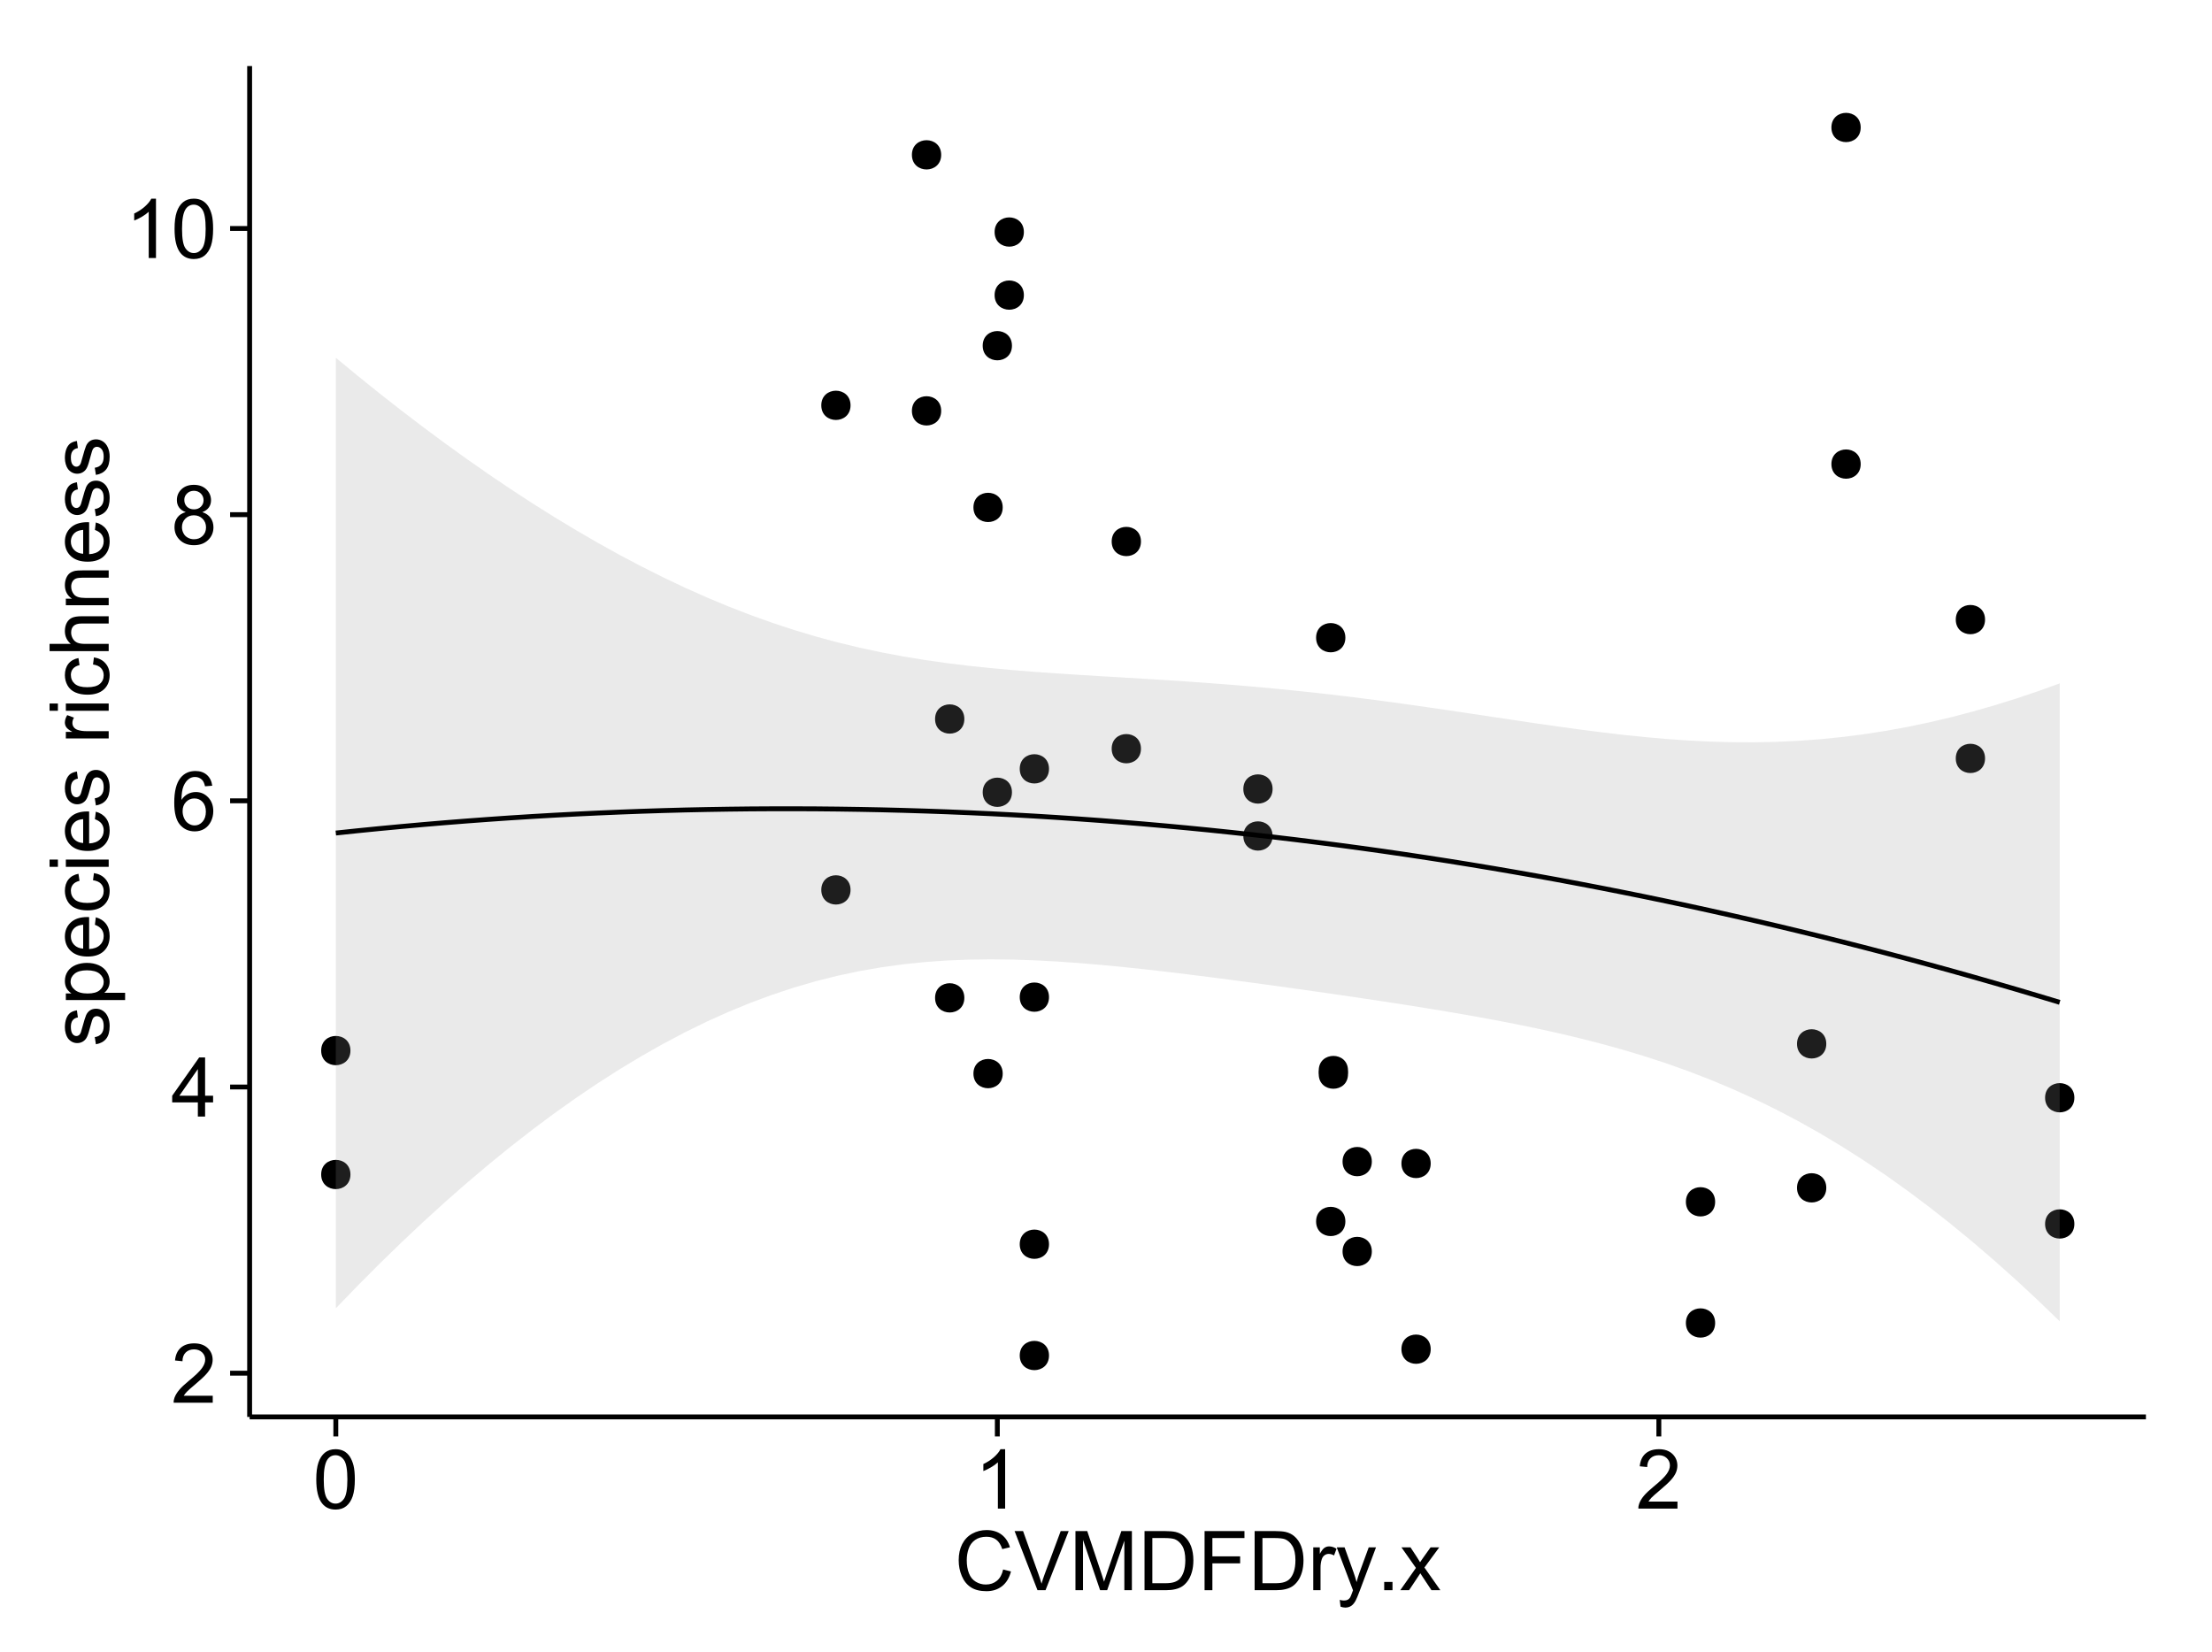 <?xml version="1.0" encoding="UTF-8"?>
<svg xmlns="http://www.w3.org/2000/svg" xmlns:xlink="http://www.w3.org/1999/xlink" width="482pt" height="360pt" viewBox="0 0 482 360" version="1.1">
<defs>
<g>
<symbol overflow="visible" id="glyph0-0">
<path style="stroke:none;" d="M 9.062 -1.52 L 9.062 0 L 0.547 0 C 0.531 -0.379 0.594 -0.742 0.73 -1.098 C 0.945 -1.676 1.293 -2.25 1.77 -2.812 C 2.246 -3.375 2.934 -4.023 3.84 -4.766 C 5.238 -5.906 6.188 -6.816 6.68 -7.492 C 7.172 -8.16 7.418 -8.793 7.418 -9.395 C 7.418 -10.02 7.191 -10.551 6.746 -10.98 C 6.293 -11.41 5.711 -11.625 4.992 -11.629 C 4.23 -11.625 3.621 -11.395 3.164 -10.941 C 2.703 -10.48 2.469 -9.848 2.469 -9.043 L 0.844 -9.211 C 0.953 -10.422 1.371 -11.344 2.102 -11.984 C 2.824 -12.617 3.801 -12.938 5.027 -12.938 C 6.262 -12.938 7.238 -12.594 7.961 -11.91 C 8.68 -11.223 9.039 -10.371 9.043 -9.359 C 9.039 -8.84 8.934 -8.336 8.727 -7.84 C 8.512 -7.34 8.164 -6.812 7.676 -6.266 C 7.188 -5.711 6.375 -4.957 5.238 -4 C 4.285 -3.199 3.676 -2.66 3.41 -2.379 C 3.141 -2.094 2.918 -1.805 2.742 -1.52 Z M 9.062 -1.52 "/>
</symbol>
<symbol overflow="visible" id="glyph0-1">
<path style="stroke:none;" d="M 5.82 0 L 5.82 -3.086 L 0.227 -3.086 L 0.227 -4.535 L 6.109 -12.883 L 7.398 -12.883 L 7.398 -4.535 L 9.141 -4.535 L 9.141 -3.086 L 7.398 -3.086 L 7.398 0 Z M 5.82 -4.535 L 5.82 -10.344 L 1.785 -4.535 Z M 5.82 -4.535 "/>
</symbol>
<symbol overflow="visible" id="glyph0-2">
<path style="stroke:none;" d="M 8.957 -9.73 L 7.383 -9.605 C 7.242 -10.223 7.043 -10.676 6.785 -10.961 C 6.355 -11.41 5.828 -11.637 5.203 -11.637 C 4.695 -11.637 4.25 -11.496 3.875 -11.215 C 3.375 -10.852 2.984 -10.32 2.695 -9.625 C 2.406 -8.926 2.258 -7.934 2.25 -6.645 C 2.629 -7.223 3.094 -7.652 3.645 -7.938 C 4.195 -8.215 4.773 -8.355 5.379 -8.359 C 6.434 -8.355 7.328 -7.969 8.07 -7.195 C 8.809 -6.418 9.18 -5.414 9.184 -4.184 C 9.18 -3.371 9.008 -2.617 8.66 -1.926 C 8.312 -1.23 7.832 -0.699 7.227 -0.332 C 6.613 0.035 5.922 0.215 5.148 0.219 C 3.828 0.215 2.754 -0.266 1.922 -1.234 C 1.09 -2.199 0.672 -3.797 0.676 -6.031 C 0.672 -8.516 1.133 -10.328 2.055 -11.461 C 2.855 -12.445 3.938 -12.938 5.301 -12.938 C 6.312 -12.938 7.141 -12.652 7.789 -12.086 C 8.434 -11.516 8.824 -10.73 8.957 -9.73 Z M 2.496 -4.176 C 2.496 -3.629 2.609 -3.105 2.844 -2.609 C 3.07 -2.109 3.395 -1.73 3.812 -1.473 C 4.227 -1.207 4.664 -1.078 5.125 -1.082 C 5.789 -1.078 6.363 -1.348 6.844 -1.891 C 7.324 -2.426 7.562 -3.156 7.566 -4.086 C 7.562 -4.973 7.328 -5.676 6.855 -6.191 C 6.379 -6.703 5.781 -6.961 5.062 -6.961 C 4.348 -6.961 3.738 -6.703 3.242 -6.191 C 2.742 -5.676 2.496 -5.004 2.496 -4.176 Z M 2.496 -4.176 "/>
</symbol>
<symbol overflow="visible" id="glyph0-3">
<path style="stroke:none;" d="M 3.18 -6.988 C 2.52 -7.227 2.035 -7.57 1.723 -8.016 C 1.406 -8.461 1.246 -8.992 1.25 -9.617 C 1.246 -10.551 1.582 -11.34 2.258 -11.98 C 2.93 -12.617 3.828 -12.938 4.949 -12.938 C 6.07 -12.938 6.977 -12.609 7.664 -11.957 C 8.348 -11.301 8.688 -10.504 8.691 -9.57 C 8.688 -8.969 8.531 -8.449 8.219 -8.012 C 7.902 -7.566 7.426 -7.227 6.793 -6.988 C 7.582 -6.727 8.184 -6.309 8.598 -5.738 C 9.008 -5.16 9.215 -4.477 9.219 -3.684 C 9.215 -2.578 8.828 -1.652 8.051 -0.906 C 7.27 -0.156 6.242 0.215 4.977 0.219 C 3.699 0.215 2.676 -0.156 1.898 -0.91 C 1.117 -1.66 0.727 -2.602 0.73 -3.727 C 0.727 -4.562 0.938 -5.262 1.367 -5.832 C 1.789 -6.395 2.395 -6.781 3.18 -6.988 Z M 2.867 -9.668 C 2.863 -9.059 3.059 -8.559 3.453 -8.172 C 3.844 -7.785 4.355 -7.594 4.984 -7.594 C 5.59 -7.594 6.09 -7.785 6.48 -8.168 C 6.871 -8.551 7.066 -9.02 7.066 -9.578 C 7.066 -10.156 6.863 -10.645 6.465 -11.043 C 6.059 -11.438 5.559 -11.637 4.965 -11.637 C 4.359 -11.637 3.859 -11.441 3.465 -11.055 C 3.062 -10.668 2.863 -10.207 2.867 -9.668 Z M 2.355 -3.719 C 2.355 -3.262 2.461 -2.824 2.676 -2.406 C 2.887 -1.98 3.203 -1.652 3.629 -1.426 C 4.047 -1.191 4.504 -1.078 4.992 -1.082 C 5.746 -1.078 6.367 -1.32 6.863 -1.809 C 7.352 -2.293 7.598 -2.91 7.602 -3.664 C 7.598 -4.422 7.344 -5.055 6.84 -5.555 C 6.332 -6.051 5.699 -6.297 4.938 -6.301 C 4.191 -6.297 3.574 -6.051 3.09 -5.562 C 2.598 -5.066 2.355 -4.453 2.355 -3.719 Z M 2.355 -3.719 "/>
</symbol>
<symbol overflow="visible" id="glyph0-4">
<path style="stroke:none;" d="M 6.707 0 L 5.125 0 L 5.125 -10.082 C 4.742 -9.715 4.242 -9.352 3.625 -8.988 C 3.004 -8.625 2.449 -8.352 1.961 -8.172 L 1.961 -9.703 C 2.844 -10.117 3.617 -10.621 4.281 -11.215 C 4.941 -11.805 5.41 -12.379 5.688 -12.938 L 6.707 -12.938 Z M 6.707 0 "/>
</symbol>
<symbol overflow="visible" id="glyph0-5">
<path style="stroke:none;" d="M 0.746 -6.355 C 0.742 -7.875 0.898 -9.102 1.215 -10.031 C 1.527 -10.961 1.996 -11.676 2.613 -12.18 C 3.23 -12.684 4.008 -12.938 4.949 -12.938 C 5.637 -12.938 6.242 -12.797 6.766 -12.52 C 7.285 -12.238 7.715 -11.836 8.059 -11.316 C 8.395 -10.789 8.664 -10.152 8.859 -9.398 C 9.051 -8.645 9.145 -7.629 9.148 -6.355 C 9.145 -4.84 8.992 -3.617 8.684 -2.691 C 8.371 -1.762 7.906 -1.047 7.289 -0.539 C 6.672 -0.035 5.891 0.215 4.949 0.219 C 3.703 0.215 2.727 -0.227 2.023 -1.117 C 1.168 -2.188 0.742 -3.934 0.746 -6.355 Z M 2.375 -6.355 C 2.371 -4.234 2.621 -2.824 3.117 -2.129 C 3.609 -1.426 4.219 -1.078 4.949 -1.082 C 5.672 -1.078 6.281 -1.43 6.781 -2.137 C 7.273 -2.836 7.523 -4.242 7.523 -6.355 C 7.523 -8.473 7.273 -9.883 6.781 -10.582 C 6.281 -11.277 5.664 -11.625 4.93 -11.629 C 4.199 -11.625 3.621 -11.316 3.191 -10.703 C 2.645 -9.918 2.371 -8.469 2.375 -6.355 Z M 2.375 -6.355 "/>
</symbol>
<symbol overflow="visible" id="glyph0-6">
<path style="stroke:none;" d="M 10.582 -4.516 L 12.289 -4.086 C 11.926 -2.68 11.281 -1.613 10.355 -0.883 C 9.426 -0.148 8.293 0.215 6.953 0.219 C 5.559 0.215 4.43 -0.062 3.562 -0.629 C 2.691 -1.191 2.027 -2.012 1.578 -3.086 C 1.121 -4.156 0.895 -5.309 0.898 -6.539 C 0.895 -7.879 1.152 -9.047 1.664 -10.047 C 2.176 -11.043 2.902 -11.801 3.852 -12.324 C 4.797 -12.84 5.84 -13.102 6.977 -13.105 C 8.266 -13.102 9.352 -12.773 10.23 -12.121 C 11.105 -11.461 11.715 -10.539 12.066 -9.352 L 10.391 -8.957 C 10.086 -9.891 9.652 -10.574 9.086 -11.004 C 8.516 -11.43 7.801 -11.641 6.945 -11.645 C 5.949 -11.641 5.121 -11.406 4.457 -10.934 C 3.789 -10.457 3.324 -9.816 3.059 -9.02 C 2.789 -8.215 2.652 -7.391 2.656 -6.547 C 2.652 -5.449 2.812 -4.496 3.133 -3.68 C 3.449 -2.859 3.945 -2.246 4.621 -1.844 C 5.293 -1.438 6.023 -1.234 6.812 -1.238 C 7.762 -1.234 8.57 -1.512 9.234 -2.062 C 9.898 -2.613 10.348 -3.43 10.582 -4.516 Z M 10.582 -4.516 "/>
</symbol>
<symbol overflow="visible" id="glyph0-7">
<path style="stroke:none;" d="M 5.07 0 L 0.078 -12.883 L 1.926 -12.883 L 5.273 -3.523 C 5.543 -2.77 5.766 -2.066 5.949 -1.414 C 6.145 -2.113 6.379 -2.816 6.645 -3.523 L 10.125 -12.883 L 11.867 -12.883 L 6.82 0 Z M 5.07 0 "/>
</symbol>
<symbol overflow="visible" id="glyph0-8">
<path style="stroke:none;" d="M 1.336 0 L 1.336 -12.883 L 3.902 -12.883 L 6.953 -3.762 C 7.23 -2.91 7.434 -2.273 7.566 -1.855 C 7.711 -2.32 7.941 -3.008 8.254 -3.922 L 11.336 -12.883 L 13.633 -12.883 L 13.633 0 L 11.988 0 L 11.988 -10.785 L 8.242 0 L 6.707 0 L 2.98 -10.969 L 2.98 0 Z M 1.336 0 "/>
</symbol>
<symbol overflow="visible" id="glyph0-9">
<path style="stroke:none;" d="M 1.391 0 L 1.391 -12.883 L 5.828 -12.883 C 6.824 -12.879 7.59 -12.816 8.121 -12.699 C 8.855 -12.527 9.484 -12.223 10.012 -11.777 C 10.688 -11.199 11.195 -10.465 11.535 -9.574 C 11.867 -8.68 12.035 -7.656 12.039 -6.512 C 12.035 -5.531 11.922 -4.664 11.695 -3.91 C 11.469 -3.152 11.176 -2.527 10.816 -2.035 C 10.457 -1.535 10.066 -1.145 9.645 -0.863 C 9.219 -0.574 8.703 -0.359 8.105 -0.219 C 7.504 -0.07 6.816 0 6.039 0 Z M 3.094 -1.52 L 5.844 -1.52 C 6.688 -1.516 7.355 -1.598 7.844 -1.758 C 8.324 -1.914 8.711 -2.137 9 -2.426 C 9.402 -2.828 9.715 -3.371 9.941 -4.055 C 10.164 -4.734 10.277 -5.562 10.281 -6.539 C 10.277 -7.887 10.055 -8.922 9.617 -9.645 C 9.172 -10.367 8.637 -10.852 8.008 -11.102 C 7.547 -11.273 6.812 -11.359 5.801 -11.363 L 3.094 -11.363 Z M 3.094 -1.52 "/>
</symbol>
<symbol overflow="visible" id="glyph0-10">
<path style="stroke:none;" d="M 1.477 0 L 1.477 -12.883 L 10.168 -12.883 L 10.168 -11.363 L 3.18 -11.363 L 3.18 -7.375 L 9.227 -7.375 L 9.227 -5.852 L 3.18 -5.852 L 3.18 0 Z M 1.477 0 "/>
</symbol>
<symbol overflow="visible" id="glyph0-11">
<path style="stroke:none;" d="M 1.168 0 L 1.168 -9.336 L 2.594 -9.336 L 2.594 -7.918 C 2.953 -8.578 3.289 -9.016 3.598 -9.23 C 3.906 -9.438 4.242 -9.543 4.613 -9.547 C 5.145 -9.543 5.688 -9.375 6.242 -9.035 L 5.695 -7.566 C 5.309 -7.793 4.922 -7.91 4.535 -7.91 C 4.188 -7.91 3.875 -7.805 3.602 -7.598 C 3.324 -7.387 3.129 -7.098 3.016 -6.734 C 2.836 -6.168 2.746 -5.555 2.75 -4.887 L 2.75 0 Z M 1.168 0 "/>
</symbol>
<symbol overflow="visible" id="glyph0-12">
<path style="stroke:none;" d="M 1.117 3.594 L 0.941 2.109 C 1.285 2.203 1.586 2.25 1.844 2.25 C 2.195 2.25 2.477 2.191 2.691 2.074 C 2.898 1.957 3.07 1.793 3.207 1.582 C 3.305 1.422 3.469 1.027 3.691 0.406 C 3.719 0.312 3.766 0.184 3.832 0.016 L 0.289 -9.336 L 1.996 -9.336 L 3.938 -3.93 C 4.188 -3.238 4.41 -2.516 4.613 -1.766 C 4.793 -2.488 5.012 -3.199 5.266 -3.895 L 7.258 -9.336 L 8.844 -9.336 L 5.289 0.156 C 4.906 1.18 4.609 1.887 4.402 2.277 C 4.117 2.797 3.797 3.18 3.434 3.422 C 3.07 3.664 2.637 3.785 2.137 3.789 C 1.828 3.785 1.488 3.719 1.117 3.594 Z M 1.117 3.594 "/>
</symbol>
<symbol overflow="visible" id="glyph0-13">
<path style="stroke:none;" d="M 1.633 0 L 1.633 -1.801 L 3.438 -1.801 L 3.438 0 Z M 1.633 0 "/>
</symbol>
<symbol overflow="visible" id="glyph0-14">
<path style="stroke:none;" d="M 0.133 0 L 3.543 -4.852 L 0.387 -9.336 L 2.363 -9.336 L 3.797 -7.145 C 4.066 -6.727 4.281 -6.379 4.445 -6.102 C 4.703 -6.484 4.941 -6.828 5.16 -7.129 L 6.734 -9.336 L 8.621 -9.336 L 5.398 -4.938 L 8.867 0 L 6.926 0 L 5.008 -2.898 L 4.5 -3.684 L 2.047 0 Z M 0.133 0 "/>
</symbol>
<symbol overflow="visible" id="glyph1-0">
<path style="stroke:none;" d="M -2.785 -0.555 L -3.031 -2.117 C -2.402 -2.203 -1.922 -2.449 -1.59 -2.852 C -1.254 -3.25 -1.09 -3.812 -1.09 -4.535 C -1.09 -5.262 -1.234 -5.801 -1.531 -6.152 C -1.824 -6.504 -2.172 -6.68 -2.574 -6.68 C -2.926 -6.68 -3.207 -6.523 -3.418 -6.215 C -3.555 -5.996 -3.734 -5.457 -3.953 -4.598 C -4.246 -3.434 -4.5 -2.629 -4.715 -2.184 C -4.926 -1.734 -5.223 -1.395 -5.602 -1.164 C -5.98 -0.93 -6.398 -0.812 -6.855 -0.816 C -7.27 -0.812 -7.652 -0.91 -8.012 -1.102 C -8.363 -1.293 -8.66 -1.551 -8.895 -1.883 C -9.074 -2.125 -9.227 -2.461 -9.355 -2.887 C -9.48 -3.309 -9.543 -3.766 -9.547 -4.254 C -9.543 -4.984 -9.438 -5.625 -9.23 -6.184 C -9.016 -6.734 -8.73 -7.145 -8.371 -7.41 C -8.008 -7.672 -7.527 -7.852 -6.926 -7.953 L -6.715 -6.406 C -7.195 -6.332 -7.57 -6.129 -7.84 -5.797 C -8.105 -5.457 -8.238 -4.98 -8.242 -4.367 C -8.238 -3.637 -8.117 -3.121 -7.883 -2.812 C -7.641 -2.5 -7.359 -2.344 -7.039 -2.348 C -6.832 -2.344 -6.648 -2.406 -6.484 -2.539 C -6.312 -2.664 -6.172 -2.867 -6.062 -3.148 C -6.004 -3.301 -5.871 -3.766 -5.66 -4.543 C -5.359 -5.66 -5.113 -6.441 -4.926 -6.887 C -4.734 -7.324 -4.457 -7.672 -4.094 -7.926 C -3.73 -8.176 -3.281 -8.301 -2.742 -8.305 C -2.211 -8.301 -1.711 -8.148 -1.25 -7.844 C -0.781 -7.535 -0.422 -7.09 -0.172 -6.512 C 0.086 -5.926 0.211 -5.27 0.211 -4.543 C 0.211 -3.328 -0.039 -2.406 -0.543 -1.77 C -1.047 -1.133 -1.793 -0.727 -2.785 -0.555 Z M -2.785 -0.555 "/>
</symbol>
<symbol overflow="visible" id="glyph1-1">
<path style="stroke:none;" d="M 3.578 -1.188 L -9.336 -1.188 L -9.336 -2.629 L -8.121 -2.629 C -8.594 -2.965 -8.949 -3.348 -9.188 -3.777 C -9.426 -4.203 -9.543 -4.723 -9.547 -5.336 C -9.543 -6.129 -9.34 -6.832 -8.93 -7.445 C -8.516 -8.051 -7.934 -8.512 -7.191 -8.824 C -6.441 -9.133 -5.625 -9.285 -4.738 -9.289 C -3.781 -9.285 -2.922 -9.113 -2.156 -8.773 C -1.391 -8.43 -0.805 -7.934 -0.398 -7.281 C 0.008 -6.625 0.211 -5.938 0.211 -5.219 C 0.211 -4.691 0.102 -4.219 -0.121 -3.801 C -0.344 -3.379 -0.625 -3.035 -0.965 -2.77 L 3.578 -2.77 Z M -4.613 -2.621 C -3.41 -2.613 -2.523 -2.855 -1.949 -3.348 C -1.375 -3.832 -1.09 -4.422 -1.09 -5.117 C -1.09 -5.816 -1.387 -6.418 -1.98 -6.922 C -2.574 -7.418 -3.496 -7.668 -4.746 -7.672 C -5.934 -7.668 -6.824 -7.426 -7.418 -6.938 C -8.008 -6.449 -8.301 -5.863 -8.305 -5.188 C -8.301 -4.508 -7.988 -3.914 -7.359 -3.398 C -6.727 -2.879 -5.809 -2.617 -4.613 -2.621 Z M -4.613 -2.621 "/>
</symbol>
<symbol overflow="visible" id="glyph1-2">
<path style="stroke:none;" d="M -3.004 -7.578 L -2.805 -9.211 C -1.848 -8.953 -1.105 -8.473 -0.578 -7.777 C -0.051 -7.078 0.211 -6.188 0.211 -5.105 C 0.211 -3.738 -0.207 -2.656 -1.051 -1.859 C -1.887 -1.055 -3.066 -0.656 -4.586 -0.66 C -6.156 -0.656 -7.375 -1.059 -8.246 -1.871 C -9.109 -2.676 -9.543 -3.727 -9.547 -5.02 C -9.543 -6.266 -9.117 -7.285 -8.27 -8.078 C -7.418 -8.867 -6.223 -9.262 -4.684 -9.266 C -4.586 -9.262 -4.445 -9.258 -4.262 -9.254 L -4.262 -2.293 C -3.234 -2.348 -2.449 -2.641 -1.906 -3.164 C -1.359 -3.684 -1.09 -4.332 -1.09 -5.117 C -1.09 -5.691 -1.242 -6.188 -1.547 -6.598 C -1.852 -7.008 -2.336 -7.332 -3.004 -7.578 Z M -5.562 -2.383 L -5.562 -7.594 C -6.344 -7.523 -6.934 -7.324 -7.328 -6.996 C -7.934 -6.492 -8.238 -5.836 -8.242 -5.035 C -8.238 -4.305 -7.996 -3.695 -7.512 -3.203 C -7.027 -2.707 -6.375 -2.434 -5.562 -2.383 Z M -5.562 -2.383 "/>
</symbol>
<symbol overflow="visible" id="glyph1-3">
<path style="stroke:none;" d="M -3.418 -7.277 L -3.215 -8.832 C -2.141 -8.66 -1.301 -8.227 -0.699 -7.527 C -0.09 -6.824 0.211 -5.965 0.211 -4.949 C 0.211 -3.668 -0.203 -2.641 -1.039 -1.867 C -1.871 -1.09 -3.07 -0.703 -4.633 -0.703 C -5.637 -0.703 -6.52 -0.867 -7.277 -1.203 C -8.031 -1.535 -8.598 -2.047 -8.977 -2.73 C -9.355 -3.41 -9.543 -4.152 -9.547 -4.957 C -9.543 -5.969 -9.289 -6.797 -8.777 -7.441 C -8.262 -8.086 -7.531 -8.5 -6.59 -8.684 L -6.355 -7.145 C -6.98 -6.996 -7.453 -6.738 -7.77 -6.367 C -8.082 -5.992 -8.238 -5.543 -8.242 -5.02 C -8.238 -4.219 -7.953 -3.57 -7.387 -3.074 C -6.812 -2.574 -5.91 -2.324 -4.676 -2.328 C -3.422 -2.324 -2.508 -2.566 -1.941 -3.047 C -1.371 -3.527 -1.09 -4.152 -1.09 -4.93 C -1.09 -5.547 -1.277 -6.066 -1.66 -6.484 C -2.035 -6.898 -2.621 -7.164 -3.418 -7.277 Z M -3.418 -7.277 "/>
</symbol>
<symbol overflow="visible" id="glyph1-4">
<path style="stroke:none;" d="M -11.066 -1.195 L -12.883 -1.195 L -12.883 -2.777 L -11.066 -2.777 Z M 0 -1.195 L -9.336 -1.195 L -9.336 -2.777 L 0 -2.777 Z M 0 -1.195 "/>
</symbol>
<symbol overflow="visible" id="glyph1-5">
<path style="stroke:none;" d=""/>
</symbol>
<symbol overflow="visible" id="glyph1-6">
<path style="stroke:none;" d="M 0 -1.168 L -9.336 -1.168 L -9.336 -2.594 L -7.918 -2.594 C -8.578 -2.953 -9.016 -3.289 -9.23 -3.598 C -9.438 -3.906 -9.543 -4.242 -9.547 -4.613 C -9.543 -5.145 -9.375 -5.688 -9.035 -6.242 L -7.566 -5.695 C -7.793 -5.309 -7.91 -4.922 -7.91 -4.535 C -7.91 -4.188 -7.805 -3.875 -7.598 -3.602 C -7.387 -3.324 -7.098 -3.129 -6.734 -3.016 C -6.168 -2.836 -5.555 -2.746 -4.887 -2.75 L 0 -2.75 Z M 0 -1.168 "/>
</symbol>
<symbol overflow="visible" id="glyph1-7">
<path style="stroke:none;" d="M 0 -1.188 L -12.883 -1.188 L -12.883 -2.77 L -8.262 -2.77 C -9.117 -3.504 -9.543 -4.434 -9.547 -5.562 C -9.543 -6.25 -9.406 -6.852 -9.137 -7.363 C -8.859 -7.871 -8.484 -8.234 -8.004 -8.457 C -7.523 -8.676 -6.824 -8.789 -5.914 -8.789 L 0 -8.789 L 0 -7.207 L -5.914 -7.207 C -6.703 -7.207 -7.281 -7.035 -7.641 -6.691 C -8 -6.348 -8.18 -5.863 -8.184 -5.238 C -8.18 -4.77 -8.059 -4.328 -7.816 -3.914 C -7.574 -3.5 -7.242 -3.203 -6.828 -3.031 C -6.406 -2.852 -5.832 -2.766 -5.105 -2.77 L 0 -2.77 Z M 0 -1.188 "/>
</symbol>
<symbol overflow="visible" id="glyph1-8">
<path style="stroke:none;" d="M 0 -1.188 L -9.336 -1.188 L -9.336 -2.609 L -8.008 -2.609 C -9.031 -3.293 -9.543 -4.285 -9.547 -5.582 C -9.543 -6.141 -9.441 -6.656 -9.242 -7.133 C -9.035 -7.602 -8.77 -7.957 -8.445 -8.191 C -8.113 -8.426 -7.727 -8.59 -7.277 -8.684 C -6.98 -8.742 -6.465 -8.77 -5.738 -8.773 L 0 -8.773 L 0 -7.188 L -5.68 -7.188 C -6.32 -7.184 -6.801 -7.121 -7.121 -7.004 C -7.438 -6.879 -7.695 -6.66 -7.887 -6.348 C -8.074 -6.031 -8.168 -5.664 -8.172 -5.246 C -8.168 -4.57 -7.953 -3.992 -7.531 -3.504 C -7.102 -3.012 -6.293 -2.766 -5.098 -2.77 L 0 -2.77 Z M 0 -1.188 "/>
</symbol>
</g>
<clipPath id="clip1">
  <path d="M 54.395 14.398 L 468.602 14.398 L 468.602 309.734 L 54.395 309.734 Z M 54.395 14.398 "/>
</clipPath>
</defs>
<g id="surface2756">
<rect x="0" y="0" width="482" height="360" style="fill:rgb(100%,100%,100%);fill-opacity:1;stroke:none;"/>
<rect x="0" y="0" width="482" height="360" style="fill:rgb(100%,100%,100%);fill-opacity:1;stroke:none;"/>
<path style="fill:none;stroke-width:1.063;stroke-linecap:round;stroke-linejoin:round;stroke:rgb(100%,100%,100%);stroke-opacity:1;stroke-miterlimit:10;" d="M 0 360 L 482 360 L 482 0 L 0 0 Z M 0 360 "/>
<g clip-path="url(#clip1)" clip-rule="nonzero">
<path style=" stroke:none;fill-rule:nonzero;fill:rgb(100%,100%,100%);fill-opacity:1;" d="M 54.395 308.734 L 467.602 308.734 L 467.602 14.398 L 54.395 14.398 Z M 54.395 308.734 "/>
<path style=" stroke:none;fill-rule:nonzero;fill:rgb(0%,0%,0%);fill-opacity:1;" d="M 219.445 172.629 C 219.445 175.465 215.195 175.465 215.195 172.629 C 215.195 169.797 219.445 169.797 219.445 172.629 "/>
<path style=" stroke:none;fill-rule:nonzero;fill:rgb(0%,0%,0%);fill-opacity:1;" d="M 227.52 217.27 C 227.52 220.102 223.266 220.102 223.266 217.27 C 223.266 214.434 227.52 214.434 227.52 217.27 "/>
<path style=" stroke:none;fill-rule:nonzero;fill:rgb(0%,0%,0%);fill-opacity:1;" d="M 292.094 266.145 C 292.094 268.98 287.844 268.98 287.844 266.145 C 287.844 263.309 292.094 263.309 292.094 266.145 "/>
<path style=" stroke:none;fill-rule:nonzero;fill:rgb(0%,0%,0%);fill-opacity:1;" d="M 227.52 167.523 C 227.52 170.359 223.266 170.359 223.266 167.523 C 223.266 164.688 227.52 164.688 227.52 167.523 "/>
<path style=" stroke:none;fill-rule:nonzero;fill:rgb(0%,0%,0%);fill-opacity:1;" d="M 404.387 101.121 C 404.387 103.953 400.133 103.953 400.133 101.121 C 400.133 98.285 404.387 98.285 404.387 101.121 "/>
<path style=" stroke:none;fill-rule:nonzero;fill:rgb(0%,0%,0%);fill-opacity:1;" d="M 184.273 193.902 C 184.273 196.738 180.023 196.738 180.023 193.902 C 180.023 191.07 184.273 191.07 184.273 193.902 "/>
<path style=" stroke:none;fill-rule:nonzero;fill:rgb(0%,0%,0%);fill-opacity:1;" d="M 184.273 88.32 C 184.273 91.156 180.023 91.156 180.023 88.32 C 180.023 85.484 184.273 85.484 184.273 88.32 "/>
<path style=" stroke:none;fill-rule:nonzero;fill:rgb(0%,0%,0%);fill-opacity:1;" d="M 217.43 110.562 C 217.43 113.398 213.176 113.398 213.176 110.562 C 213.176 107.73 217.43 107.73 217.43 110.562 "/>
<path style=" stroke:none;fill-rule:nonzero;fill:rgb(0%,0%,0%);fill-opacity:1;" d="M 217.43 233.93 C 217.43 236.766 213.176 236.766 213.176 233.93 C 213.176 231.098 217.43 231.098 217.43 233.93 "/>
<path style=" stroke:none;fill-rule:nonzero;fill:rgb(0%,0%,0%);fill-opacity:1;" d="M 292.672 233.262 C 292.672 236.098 288.422 236.098 288.422 233.262 C 288.422 230.426 292.672 230.426 292.672 233.262 "/>
<path style=" stroke:none;fill-rule:nonzero;fill:rgb(0%,0%,0%);fill-opacity:1;" d="M 247.555 117.988 C 247.555 120.824 243.305 120.824 243.305 117.988 C 243.305 115.152 247.555 115.152 247.555 117.988 "/>
<path style=" stroke:none;fill-rule:nonzero;fill:rgb(0%,0%,0%);fill-opacity:1;" d="M 247.555 163.133 C 247.555 165.969 243.305 165.969 243.305 163.133 C 243.305 160.301 247.555 160.301 247.555 163.133 "/>
<path style=" stroke:none;fill-rule:nonzero;fill:rgb(0%,0%,0%);fill-opacity:1;" d="M 431.484 165.25 C 431.484 168.086 427.23 168.086 427.23 165.25 C 427.23 162.418 431.484 162.418 431.484 165.25 "/>
<path style=" stroke:none;fill-rule:nonzero;fill:rgb(0%,0%,0%);fill-opacity:1;" d="M 222.039 64.301 C 222.039 67.137 217.789 67.137 217.789 64.301 C 217.789 61.465 222.039 61.465 222.039 64.301 "/>
<path style=" stroke:none;fill-rule:nonzero;fill:rgb(0%,0%,0%);fill-opacity:1;" d="M 222.039 50.555 C 222.039 53.391 217.789 53.391 217.789 50.555 C 217.789 47.719 222.039 47.719 222.039 50.555 "/>
<path style=" stroke:none;fill-rule:nonzero;fill:rgb(0%,0%,0%);fill-opacity:1;" d="M 75.301 228.914 C 75.301 231.746 71.051 231.746 71.051 228.914 C 71.051 226.078 75.301 226.078 75.301 228.914 "/>
<path style=" stroke:none;fill-rule:nonzero;fill:rgb(0%,0%,0%);fill-opacity:1;" d="M 75.301 255.914 C 75.301 258.746 71.051 258.746 71.051 255.914 C 71.051 253.078 75.301 253.078 75.301 255.914 "/>
<path style=" stroke:none;fill-rule:nonzero;fill:rgb(0%,0%,0%);fill-opacity:1;" d="M 404.387 27.777 C 404.387 30.613 400.133 30.613 400.133 27.777 C 400.133 24.945 404.387 24.945 404.387 27.777 "/>
<path style=" stroke:none;fill-rule:nonzero;fill:rgb(0%,0%,0%);fill-opacity:1;" d="M 431.484 135.004 C 431.484 137.84 427.23 137.84 427.23 135.004 C 427.23 132.168 431.484 132.168 431.484 135.004 "/>
<path style=" stroke:none;fill-rule:nonzero;fill:rgb(0%,0%,0%);fill-opacity:1;" d="M 292.672 234.043 C 292.672 236.879 288.422 236.879 288.422 234.043 C 288.422 231.207 292.672 231.207 292.672 234.043 "/>
<path style=" stroke:none;fill-rule:nonzero;fill:rgb(0%,0%,0%);fill-opacity:1;" d="M 292.094 138.949 C 292.094 141.781 287.844 141.781 287.844 138.949 C 287.844 136.113 292.094 136.113 292.094 138.949 "/>
<path style=" stroke:none;fill-rule:nonzero;fill:rgb(0%,0%,0%);fill-opacity:1;" d="M 219.445 75.324 C 219.445 78.156 215.195 78.156 215.195 75.324 C 215.195 72.488 219.445 72.488 219.445 75.324 "/>
<path style=" stroke:none;fill-rule:nonzero;fill:rgb(0%,0%,0%);fill-opacity:1;" d="M 227.52 271.105 C 227.52 273.938 223.266 273.938 223.266 271.105 C 223.266 268.27 227.52 268.27 227.52 271.105 "/>
<path style=" stroke:none;fill-rule:nonzero;fill:rgb(0%,0%,0%);fill-opacity:1;" d="M 227.52 295.355 C 227.52 298.191 223.266 298.191 223.266 295.355 C 223.266 292.523 227.52 292.523 227.52 295.355 "/>
<path style=" stroke:none;fill-rule:nonzero;fill:rgb(0%,0%,0%);fill-opacity:1;" d="M 204.023 33.738 C 204.023 36.57 199.77 36.57 199.77 33.738 C 199.77 30.902 204.023 30.902 204.023 33.738 "/>
<path style=" stroke:none;fill-rule:nonzero;fill:rgb(0%,0%,0%);fill-opacity:1;" d="M 204.023 89.523 C 204.023 92.359 199.77 92.359 199.77 89.523 C 199.77 86.688 204.023 86.688 204.023 89.523 "/>
<path style=" stroke:none;fill-rule:nonzero;fill:rgb(0%,0%,0%);fill-opacity:1;" d="M 450.945 239.188 C 450.945 242.023 446.691 242.023 446.691 239.188 C 446.691 236.352 450.945 236.352 450.945 239.188 "/>
<path style=" stroke:none;fill-rule:nonzero;fill:rgb(0%,0%,0%);fill-opacity:1;" d="M 450.945 266.688 C 450.945 269.523 446.691 269.523 446.691 266.688 C 446.691 263.855 450.945 263.855 450.945 266.688 "/>
<path style=" stroke:none;fill-rule:nonzero;fill:rgb(0%,0%,0%);fill-opacity:1;" d="M 396.891 227.449 C 396.891 230.285 392.637 230.285 392.637 227.449 C 392.637 224.613 396.891 224.613 396.891 227.449 "/>
<path style=" stroke:none;fill-rule:nonzero;fill:rgb(0%,0%,0%);fill-opacity:1;" d="M 396.891 258.82 C 396.891 261.656 392.637 261.656 392.637 258.82 C 392.637 255.988 396.891 255.988 396.891 258.82 "/>
<path style=" stroke:none;fill-rule:nonzero;fill:rgb(0%,0%,0%);fill-opacity:1;" d="M 209.066 156.664 C 209.066 159.5 204.816 159.5 204.816 156.664 C 204.816 153.828 209.066 153.828 209.066 156.664 "/>
<path style=" stroke:none;fill-rule:nonzero;fill:rgb(0%,0%,0%);fill-opacity:1;" d="M 209.066 217.426 C 209.066 220.262 204.816 220.262 204.816 217.426 C 204.816 214.59 209.066 214.59 209.066 217.426 "/>
<path style=" stroke:none;fill-rule:nonzero;fill:rgb(0%,0%,0%);fill-opacity:1;" d="M 310.691 253.512 C 310.691 256.344 306.438 256.344 306.438 253.512 C 306.438 250.676 310.691 250.676 310.691 253.512 "/>
<path style=" stroke:none;fill-rule:nonzero;fill:rgb(0%,0%,0%);fill-opacity:1;" d="M 310.691 293.977 C 310.691 296.812 306.438 296.812 306.438 293.977 C 306.438 291.145 310.691 291.145 310.691 293.977 "/>
<path style=" stroke:none;fill-rule:nonzero;fill:rgb(0%,0%,0%);fill-opacity:1;" d="M 276.238 171.918 C 276.238 174.754 271.988 174.754 271.988 171.918 C 271.988 169.082 276.238 169.082 276.238 171.918 "/>
<path style=" stroke:none;fill-rule:nonzero;fill:rgb(0%,0%,0%);fill-opacity:1;" d="M 276.238 182.156 C 276.238 184.988 271.988 184.988 271.988 182.156 C 271.988 179.32 276.238 179.32 276.238 182.156 "/>
<path style=" stroke:none;fill-rule:nonzero;fill:rgb(0%,0%,0%);fill-opacity:1;" d="M 297.863 253.102 C 297.863 255.938 293.609 255.938 293.609 253.102 C 293.609 250.266 297.863 250.266 297.863 253.102 "/>
<path style=" stroke:none;fill-rule:nonzero;fill:rgb(0%,0%,0%);fill-opacity:1;" d="M 297.863 272.688 C 297.863 275.52 293.609 275.52 293.609 272.688 C 293.609 269.852 297.863 269.852 297.863 272.688 "/>
<path style=" stroke:none;fill-rule:nonzero;fill:rgb(0%,0%,0%);fill-opacity:1;" d="M 372.672 261.863 C 372.672 264.699 368.422 264.699 368.422 261.863 C 368.422 259.031 372.672 259.031 372.672 261.863 "/>
<path style=" stroke:none;fill-rule:nonzero;fill:rgb(0%,0%,0%);fill-opacity:1;" d="M 372.672 288.266 C 372.672 291.102 368.422 291.102 368.422 288.266 C 368.422 285.434 372.672 285.434 372.672 288.266 "/>
<path style=" stroke:none;fill-rule:nonzero;fill:rgb(0%,0%,0%);fill-opacity:1;" d="M 220.508 172.629 C 220.508 176.883 214.133 176.883 214.133 172.629 C 214.133 168.379 220.508 168.379 220.508 172.629 "/>
<path style=" stroke:none;fill-rule:nonzero;fill:rgb(0%,0%,0%);fill-opacity:1;" d="M 228.582 217.27 C 228.582 221.52 222.203 221.52 222.203 217.27 C 222.203 213.016 228.582 213.016 228.582 217.27 "/>
<path style=" stroke:none;fill-rule:nonzero;fill:rgb(0%,0%,0%);fill-opacity:1;" d="M 293.16 266.145 C 293.16 270.398 286.781 270.398 286.781 266.145 C 286.781 261.895 293.16 261.895 293.16 266.145 "/>
<path style=" stroke:none;fill-rule:nonzero;fill:rgb(0%,0%,0%);fill-opacity:1;" d="M 228.582 167.523 C 228.582 171.777 222.203 171.777 222.203 167.523 C 222.203 163.273 228.582 163.273 228.582 167.523 "/>
<path style=" stroke:none;fill-rule:nonzero;fill:rgb(0%,0%,0%);fill-opacity:1;" d="M 405.449 101.121 C 405.449 105.371 399.07 105.371 399.07 101.121 C 399.07 96.867 405.449 96.867 405.449 101.121 "/>
<path style=" stroke:none;fill-rule:nonzero;fill:rgb(0%,0%,0%);fill-opacity:1;" d="M 185.336 193.902 C 185.336 198.156 178.961 198.156 178.961 193.902 C 178.961 189.652 185.336 189.652 185.336 193.902 "/>
<path style=" stroke:none;fill-rule:nonzero;fill:rgb(0%,0%,0%);fill-opacity:1;" d="M 185.336 88.32 C 185.336 92.57 178.961 92.57 178.961 88.32 C 178.961 84.066 185.336 84.066 185.336 88.32 "/>
<path style=" stroke:none;fill-rule:nonzero;fill:rgb(0%,0%,0%);fill-opacity:1;" d="M 218.492 110.562 C 218.492 114.816 212.113 114.816 212.113 110.562 C 212.113 106.312 218.492 106.312 218.492 110.562 "/>
<path style=" stroke:none;fill-rule:nonzero;fill:rgb(0%,0%,0%);fill-opacity:1;" d="M 218.492 233.93 C 218.492 238.184 212.113 238.184 212.113 233.93 C 212.113 229.68 218.492 229.68 218.492 233.93 "/>
<path style=" stroke:none;fill-rule:nonzero;fill:rgb(0%,0%,0%);fill-opacity:1;" d="M 293.734 233.262 C 293.734 237.512 287.355 237.512 287.355 233.262 C 287.355 229.008 293.734 229.008 293.734 233.262 "/>
<path style=" stroke:none;fill-rule:nonzero;fill:rgb(0%,0%,0%);fill-opacity:1;" d="M 248.617 117.988 C 248.617 122.242 242.238 122.242 242.238 117.988 C 242.238 113.738 248.617 113.738 248.617 117.988 "/>
<path style=" stroke:none;fill-rule:nonzero;fill:rgb(0%,0%,0%);fill-opacity:1;" d="M 248.617 163.133 C 248.617 167.387 242.238 167.387 242.238 163.133 C 242.238 158.883 248.617 158.883 248.617 163.133 "/>
<path style=" stroke:none;fill-rule:nonzero;fill:rgb(0%,0%,0%);fill-opacity:1;" d="M 432.547 165.25 C 432.547 169.504 426.168 169.504 426.168 165.25 C 426.168 161 432.547 161 432.547 165.25 "/>
<path style=" stroke:none;fill-rule:nonzero;fill:rgb(0%,0%,0%);fill-opacity:1;" d="M 223.105 64.301 C 223.105 68.551 216.727 68.551 216.727 64.301 C 216.727 60.047 223.105 60.047 223.105 64.301 "/>
<path style=" stroke:none;fill-rule:nonzero;fill:rgb(0%,0%,0%);fill-opacity:1;" d="M 223.105 50.555 C 223.105 54.809 216.727 54.809 216.727 50.555 C 216.727 46.305 223.105 46.305 223.105 50.555 "/>
<path style=" stroke:none;fill-rule:nonzero;fill:rgb(0%,0%,0%);fill-opacity:1;" d="M 76.363 228.914 C 76.363 233.164 69.984 233.164 69.984 228.914 C 69.984 224.66 76.363 224.66 76.363 228.914 "/>
<path style=" stroke:none;fill-rule:nonzero;fill:rgb(0%,0%,0%);fill-opacity:1;" d="M 76.363 255.914 C 76.363 260.164 69.984 260.164 69.984 255.914 C 69.984 251.66 76.363 251.66 76.363 255.914 "/>
<path style=" stroke:none;fill-rule:nonzero;fill:rgb(0%,0%,0%);fill-opacity:1;" d="M 405.449 27.777 C 405.449 32.031 399.07 32.031 399.07 27.777 C 399.07 23.527 405.449 23.527 405.449 27.777 "/>
<path style=" stroke:none;fill-rule:nonzero;fill:rgb(0%,0%,0%);fill-opacity:1;" d="M 432.547 135.004 C 432.547 139.258 426.168 139.258 426.168 135.004 C 426.168 130.754 432.547 130.754 432.547 135.004 "/>
<path style=" stroke:none;fill-rule:nonzero;fill:rgb(0%,0%,0%);fill-opacity:1;" d="M 293.734 234.043 C 293.734 238.293 287.355 238.293 287.355 234.043 C 287.355 229.789 293.734 229.789 293.734 234.043 "/>
<path style=" stroke:none;fill-rule:nonzero;fill:rgb(0%,0%,0%);fill-opacity:1;" d="M 293.16 138.949 C 293.16 143.199 286.781 143.199 286.781 138.949 C 286.781 134.695 293.16 134.695 293.16 138.949 "/>
<path style=" stroke:none;fill-rule:nonzero;fill:rgb(0%,0%,0%);fill-opacity:1;" d="M 220.508 75.324 C 220.508 79.574 214.133 79.574 214.133 75.324 C 214.133 71.07 220.508 71.07 220.508 75.324 "/>
<path style=" stroke:none;fill-rule:nonzero;fill:rgb(0%,0%,0%);fill-opacity:1;" d="M 228.582 271.105 C 228.582 275.355 222.203 275.355 222.203 271.105 C 222.203 266.852 228.582 266.852 228.582 271.105 "/>
<path style=" stroke:none;fill-rule:nonzero;fill:rgb(0%,0%,0%);fill-opacity:1;" d="M 228.582 295.355 C 228.582 299.609 222.203 299.609 222.203 295.355 C 222.203 291.105 228.582 291.105 228.582 295.355 "/>
<path style=" stroke:none;fill-rule:nonzero;fill:rgb(0%,0%,0%);fill-opacity:1;" d="M 205.086 33.738 C 205.086 37.988 198.707 37.988 198.707 33.738 C 198.707 29.484 205.086 29.484 205.086 33.738 "/>
<path style=" stroke:none;fill-rule:nonzero;fill:rgb(0%,0%,0%);fill-opacity:1;" d="M 205.086 89.523 C 205.086 93.777 198.707 93.777 198.707 89.523 C 198.707 85.273 205.086 85.273 205.086 89.523 "/>
<path style=" stroke:none;fill-rule:nonzero;fill:rgb(0%,0%,0%);fill-opacity:1;" d="M 452.008 239.188 C 452.008 243.441 445.629 243.441 445.629 239.188 C 445.629 234.938 452.008 234.938 452.008 239.188 "/>
<path style=" stroke:none;fill-rule:nonzero;fill:rgb(0%,0%,0%);fill-opacity:1;" d="M 452.008 266.688 C 452.008 270.941 445.629 270.941 445.629 266.688 C 445.629 262.438 452.008 262.438 452.008 266.688 "/>
<path style=" stroke:none;fill-rule:nonzero;fill:rgb(0%,0%,0%);fill-opacity:1;" d="M 397.953 227.449 C 397.953 231.703 391.574 231.703 391.574 227.449 C 391.574 223.199 397.953 223.199 397.953 227.449 "/>
<path style=" stroke:none;fill-rule:nonzero;fill:rgb(0%,0%,0%);fill-opacity:1;" d="M 397.953 258.82 C 397.953 263.074 391.574 263.074 391.574 258.82 C 391.574 254.57 397.953 254.57 397.953 258.82 "/>
<path style=" stroke:none;fill-rule:nonzero;fill:rgb(0%,0%,0%);fill-opacity:1;" d="M 210.133 156.664 C 210.133 160.918 203.754 160.918 203.754 156.664 C 203.754 152.414 210.133 152.414 210.133 156.664 "/>
<path style=" stroke:none;fill-rule:nonzero;fill:rgb(0%,0%,0%);fill-opacity:1;" d="M 210.133 217.426 C 210.133 221.676 203.754 221.676 203.754 217.426 C 203.754 213.172 210.133 213.172 210.133 217.426 "/>
<path style=" stroke:none;fill-rule:nonzero;fill:rgb(0%,0%,0%);fill-opacity:1;" d="M 311.754 253.512 C 311.754 257.762 305.375 257.762 305.375 253.512 C 305.375 249.258 311.754 249.258 311.754 253.512 "/>
<path style=" stroke:none;fill-rule:nonzero;fill:rgb(0%,0%,0%);fill-opacity:1;" d="M 311.754 293.977 C 311.754 298.23 305.375 298.23 305.375 293.977 C 305.375 289.727 311.754 289.727 311.754 293.977 "/>
<path style=" stroke:none;fill-rule:nonzero;fill:rgb(0%,0%,0%);fill-opacity:1;" d="M 277.301 171.918 C 277.301 176.168 270.926 176.168 270.926 171.918 C 270.926 167.664 277.301 167.664 277.301 171.918 "/>
<path style=" stroke:none;fill-rule:nonzero;fill:rgb(0%,0%,0%);fill-opacity:1;" d="M 277.301 182.156 C 277.301 186.406 270.926 186.406 270.926 182.156 C 270.926 177.902 277.301 177.902 277.301 182.156 "/>
<path style=" stroke:none;fill-rule:nonzero;fill:rgb(0%,0%,0%);fill-opacity:1;" d="M 298.926 253.102 C 298.926 257.355 292.547 257.355 292.547 253.102 C 292.547 248.852 298.926 248.852 298.926 253.102 "/>
<path style=" stroke:none;fill-rule:nonzero;fill:rgb(0%,0%,0%);fill-opacity:1;" d="M 298.926 272.688 C 298.926 276.938 292.547 276.938 292.547 272.688 C 292.547 268.434 298.926 268.434 298.926 272.688 "/>
<path style=" stroke:none;fill-rule:nonzero;fill:rgb(0%,0%,0%);fill-opacity:1;" d="M 373.734 261.863 C 373.734 266.117 367.359 266.117 367.359 261.863 C 367.359 257.613 373.734 257.613 373.734 261.863 "/>
<path style=" stroke:none;fill-rule:nonzero;fill:rgb(0%,0%,0%);fill-opacity:1;" d="M 373.734 288.266 C 373.734 292.52 367.359 292.52 367.359 288.266 C 367.359 284.016 373.734 284.016 373.734 288.266 "/>
<path style=" stroke:none;fill-rule:nonzero;fill:rgb(60%,60%,60%);fill-opacity:0.2;" d="M 73.176 77.953 L 77.93 81.875 L 82.684 85.699 L 87.441 89.426 L 92.195 93.051 L 96.949 96.578 L 101.703 100.004 L 106.461 103.32 L 111.215 106.535 L 115.969 109.637 L 120.727 112.625 L 125.48 115.5 L 130.234 118.258 L 134.988 120.898 L 139.746 123.41 L 144.5 125.797 L 149.254 128.051 L 154.008 130.172 L 158.766 132.156 L 163.52 134 L 168.273 135.703 L 173.031 137.27 L 177.785 138.691 L 182.539 139.973 L 187.293 141.121 L 192.051 142.141 L 196.805 143.031 L 201.559 143.812 L 206.312 144.488 L 211.07 145.07 L 215.824 145.57 L 220.578 146.004 L 225.336 146.383 L 230.09 146.723 L 234.844 147.027 L 239.598 147.32 L 244.355 147.602 L 249.109 147.887 L 253.863 148.18 L 258.617 148.492 L 263.375 148.832 L 268.129 149.199 L 272.883 149.598 L 277.641 150.031 L 282.395 150.504 L 287.148 151.012 L 291.902 151.559 L 296.66 152.141 L 301.414 152.758 L 306.168 153.406 L 310.922 154.082 L 315.68 154.773 L 320.434 155.484 L 325.188 156.199 L 329.945 156.91 L 334.699 157.617 L 339.453 158.297 L 344.207 158.949 L 348.965 159.559 L 353.719 160.117 L 358.473 160.609 L 363.227 161.027 L 367.984 161.355 L 372.738 161.594 L 377.492 161.723 L 382.25 161.746 L 387.004 161.648 L 391.758 161.426 L 396.512 161.082 L 401.27 160.605 L 406.023 160.004 L 410.777 159.27 L 415.531 158.41 L 420.289 157.418 L 425.043 156.305 L 429.797 155.062 L 434.555 153.699 L 439.309 152.219 L 444.062 150.621 L 448.816 148.906 L 448.816 287.898 L 444.062 283.316 L 439.309 278.898 L 434.555 274.648 L 429.797 270.57 L 425.043 266.66 L 420.289 262.922 L 415.531 259.363 L 410.777 255.98 L 406.023 252.777 L 401.27 249.754 L 396.512 246.906 L 391.758 244.238 L 387.004 241.746 L 382.25 239.426 L 377.492 237.273 L 372.738 235.281 L 367.984 233.441 L 363.227 231.746 L 358.473 230.188 L 353.719 228.758 L 348.965 227.438 L 344.207 226.219 L 339.453 225.094 L 334.699 224.051 L 329.945 223.078 L 325.188 222.164 L 320.434 221.301 L 315.68 220.48 L 310.922 219.695 L 306.168 218.938 L 301.414 218.203 L 296.66 217.492 L 291.902 216.793 L 287.148 216.109 L 282.395 215.438 L 277.641 214.777 L 272.883 214.129 L 268.129 213.492 L 263.375 212.875 L 258.617 212.281 L 253.863 211.707 L 249.109 211.168 L 244.355 210.668 L 239.598 210.215 L 234.844 209.82 L 230.09 209.492 L 225.336 209.242 L 220.578 209.082 L 215.824 209.031 L 211.07 209.094 L 206.312 209.285 L 201.559 209.621 L 196.805 210.113 L 192.051 210.766 L 187.293 211.594 L 182.539 212.602 L 177.785 213.793 L 173.031 215.176 L 168.273 216.746 L 163.52 218.508 L 158.766 220.461 L 154.008 222.602 L 149.254 224.93 L 144.5 227.441 L 139.746 230.133 L 134.988 233 L 130.234 236.043 L 125.48 239.254 L 120.727 242.633 L 115.969 246.176 L 111.215 249.883 L 106.461 253.746 L 101.703 257.77 L 96.949 261.945 L 92.195 266.273 L 87.441 270.75 L 82.684 275.379 L 77.93 280.152 L 73.176 285.074 Z M 73.176 77.953 "/>
<path style="fill:none;stroke-width:1.063;stroke-linecap:butt;stroke-linejoin:round;stroke:rgb(0%,0%,0%);stroke-opacity:1;stroke-miterlimit:1;" d="M 73.176 181.512 L 77.93 181.012 L 82.684 180.539 L 87.441 180.09 L 92.195 179.664 L 96.949 179.262 L 101.703 178.887 L 106.461 178.535 L 111.215 178.207 L 115.969 177.906 L 120.727 177.629 L 125.48 177.379 L 130.234 177.152 L 134.988 176.949 L 139.746 176.77 L 144.5 176.617 L 149.254 176.488 L 154.008 176.387 L 158.766 176.309 L 163.52 176.254 L 168.273 176.227 L 173.031 176.223 L 177.785 176.242 L 182.539 176.289 L 187.293 176.359 L 192.051 176.453 L 196.805 176.574 L 201.559 176.719 L 206.312 176.887 L 211.07 177.082 L 215.824 177.301 L 220.578 177.543 L 225.336 177.812 L 230.09 178.105 L 234.844 178.426 L 239.598 178.766 L 244.355 179.137 L 249.109 179.527 L 253.863 179.945 L 258.617 180.387 L 263.375 180.855 L 268.129 181.348 L 272.883 181.863 L 277.641 182.402 L 282.395 182.969 L 287.148 183.562 L 291.902 184.176 L 296.66 184.816 L 301.414 185.48 L 306.168 186.172 L 310.922 186.887 L 315.68 187.625 L 320.434 188.391 L 325.188 189.18 L 329.945 189.996 L 334.699 190.832 L 339.453 191.695 L 344.207 192.586 L 348.965 193.5 L 353.719 194.438 L 358.473 195.398 L 363.227 196.387 L 367.984 197.398 L 372.738 198.438 L 377.492 199.5 L 382.25 200.586 L 387.004 201.695 L 391.758 202.832 L 396.512 203.992 L 401.27 205.18 L 406.023 206.391 L 410.777 207.625 L 415.531 208.887 L 420.289 210.172 L 425.043 211.48 L 429.797 212.816 L 434.555 214.176 L 439.309 215.559 L 444.062 216.969 L 448.816 218.402 "/>
</g>
<path style="fill:none;stroke-width:1.063;stroke-linecap:butt;stroke-linejoin:round;stroke:rgb(0%,0%,0%);stroke-opacity:1;stroke-miterlimit:10;" d="M 54.395 308.734 L 54.395 14.398 "/>
<g style="fill:rgb(0%,0%,0%);fill-opacity:1;">
  <use xlink:href="#glyph0-0" x="37.293" y="305.645"/>
</g>
<g style="fill:rgb(0%,0%,0%);fill-opacity:1;">
  <use xlink:href="#glyph0-1" x="37.293" y="243.289"/>
</g>
<g style="fill:rgb(0%,0%,0%);fill-opacity:1;">
  <use xlink:href="#glyph0-2" x="37.293" y="180.934"/>
</g>
<g style="fill:rgb(0%,0%,0%);fill-opacity:1;">
  <use xlink:href="#glyph0-3" x="37.293" y="118.578"/>
</g>
<g style="fill:rgb(0%,0%,0%);fill-opacity:1;">
  <use xlink:href="#glyph0-4" x="27.281" y="56.223"/>
  <use xlink:href="#glyph0-5" x="37.292" y="56.223"/>
</g>
<path style="fill:none;stroke-width:1.063;stroke-linecap:butt;stroke-linejoin:round;stroke:rgb(0%,0%,0%);stroke-opacity:1;stroke-miterlimit:10;" d="M 50.141 299.203 L 54.395 299.203 "/>
<path style="fill:none;stroke-width:1.063;stroke-linecap:butt;stroke-linejoin:round;stroke:rgb(0%,0%,0%);stroke-opacity:1;stroke-miterlimit:10;" d="M 50.141 236.848 L 54.395 236.848 "/>
<path style="fill:none;stroke-width:1.063;stroke-linecap:butt;stroke-linejoin:round;stroke:rgb(0%,0%,0%);stroke-opacity:1;stroke-miterlimit:10;" d="M 50.141 174.492 L 54.395 174.492 "/>
<path style="fill:none;stroke-width:1.063;stroke-linecap:butt;stroke-linejoin:round;stroke:rgb(0%,0%,0%);stroke-opacity:1;stroke-miterlimit:10;" d="M 50.141 112.137 L 54.395 112.137 "/>
<path style="fill:none;stroke-width:1.063;stroke-linecap:butt;stroke-linejoin:round;stroke:rgb(0%,0%,0%);stroke-opacity:1;stroke-miterlimit:10;" d="M 50.141 49.781 L 54.395 49.781 "/>
<path style="fill:none;stroke-width:1.063;stroke-linecap:butt;stroke-linejoin:round;stroke:rgb(0%,0%,0%);stroke-opacity:1;stroke-miterlimit:10;" d="M 54.395 308.734 L 467.602 308.734 "/>
<path style="fill:none;stroke-width:1.063;stroke-linecap:butt;stroke-linejoin:round;stroke:rgb(0%,0%,0%);stroke-opacity:1;stroke-miterlimit:10;" d="M 73.176 312.988 L 73.176 308.734 "/>
<path style="fill:none;stroke-width:1.063;stroke-linecap:butt;stroke-linejoin:round;stroke:rgb(0%,0%,0%);stroke-opacity:1;stroke-miterlimit:10;" d="M 217.32 312.988 L 217.32 308.734 "/>
<path style="fill:none;stroke-width:1.063;stroke-linecap:butt;stroke-linejoin:round;stroke:rgb(0%,0%,0%);stroke-opacity:1;stroke-miterlimit:10;" d="M 361.465 312.988 L 361.465 308.734 "/>
<g style="fill:rgb(0%,0%,0%);fill-opacity:1;">
  <use xlink:href="#glyph0-5" x="68.172" y="328.707"/>
</g>
<g style="fill:rgb(0%,0%,0%);fill-opacity:1;">
  <use xlink:href="#glyph0-4" x="212.316" y="328.707"/>
</g>
<g style="fill:rgb(0%,0%,0%);fill-opacity:1;">
  <use xlink:href="#glyph0-0" x="356.461" y="328.707"/>
</g>
<g style="fill:rgb(0%,0%,0%);fill-opacity:1;">
  <use xlink:href="#glyph0-6" x="208.004" y="346.492"/>
  <use xlink:href="#glyph0-7" x="221.003" y="346.492"/>
  <use xlink:href="#glyph0-8" x="233.009" y="346.492"/>
  <use xlink:href="#glyph0-9" x="248.003" y="346.492"/>
  <use xlink:href="#glyph0-10" x="261.002" y="346.492"/>
  <use xlink:href="#glyph0-9" x="271.997" y="346.492"/>
  <use xlink:href="#glyph0-11" x="284.996" y="346.492"/>
  <use xlink:href="#glyph0-12" x="290.99" y="346.492"/>
  <use xlink:href="#glyph0-13" x="299.99" y="346.492"/>
  <use xlink:href="#glyph0-14" x="304.991" y="346.492"/>
</g>
<g style="fill:rgb(0%,0%,0%);fill-opacity:1;">
  <use xlink:href="#glyph1-0" x="23.684" y="228.094"/>
  <use xlink:href="#glyph1-1" x="23.684" y="219.094"/>
  <use xlink:href="#glyph1-2" x="23.684" y="209.083"/>
  <use xlink:href="#glyph1-3" x="23.684" y="199.072"/>
  <use xlink:href="#glyph1-4" x="23.684" y="190.072"/>
  <use xlink:href="#glyph1-2" x="23.684" y="186.073"/>
  <use xlink:href="#glyph1-0" x="23.684" y="176.062"/>
  <use xlink:href="#glyph1-5" x="23.684" y="167.062"/>
  <use xlink:href="#glyph1-6" x="23.684" y="162.062"/>
  <use xlink:href="#glyph1-4" x="23.684" y="156.067"/>
  <use xlink:href="#glyph1-3" x="23.684" y="152.068"/>
  <use xlink:href="#glyph1-7" x="23.684" y="143.068"/>
  <use xlink:href="#glyph1-8" x="23.684" y="133.058"/>
  <use xlink:href="#glyph1-2" x="23.684" y="123.047"/>
  <use xlink:href="#glyph1-0" x="23.684" y="113.036"/>
  <use xlink:href="#glyph1-0" x="23.684" y="104.036"/>
</g>
</g>
</svg>
